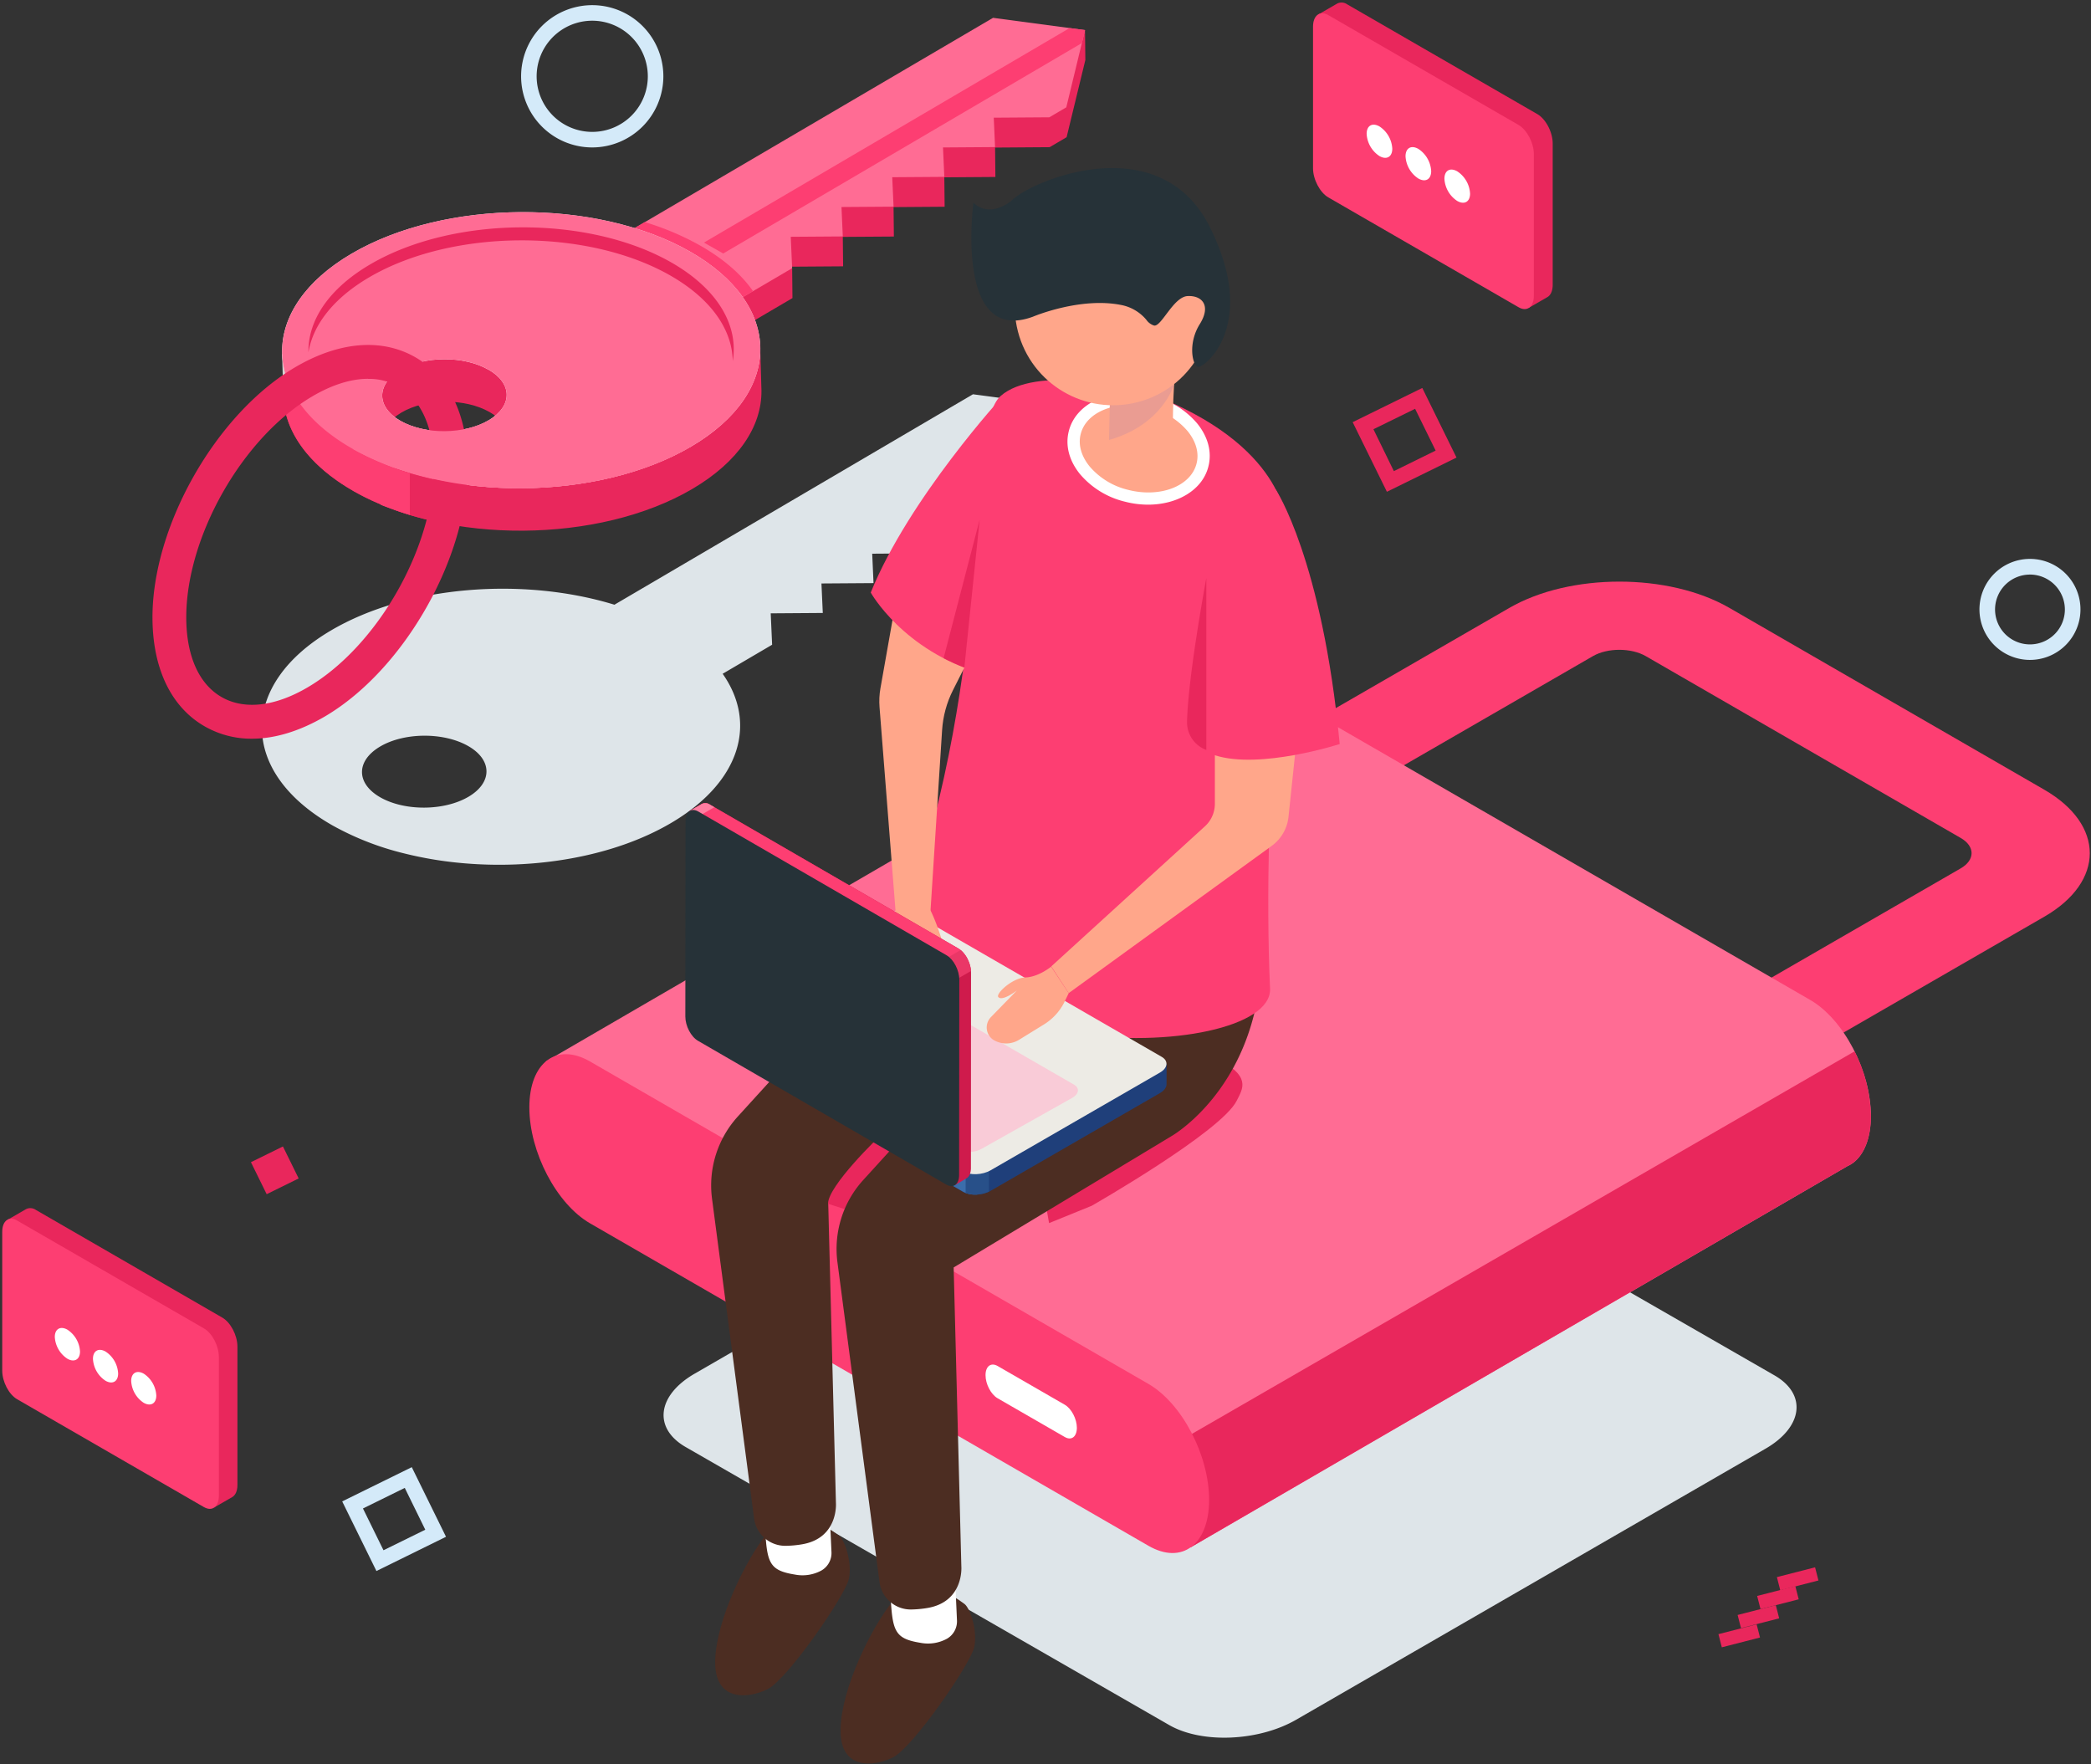 <svg xmlns="http://www.w3.org/2000/svg" width="544" height="459" fill="none"  xmlns:v="https://vecta.io/nano"><rect width="100%" height="100%" fill="#333333" stroke="none"/><style><![CDATA[.B{fill:#e9275c}.C{fill:#fd3e72}.D{fill:#fff}.E{fill:#ffa68a}.F{fill:#ff6c94}.G{fill:#4c2d22}]]></style><g class="B"><path d="M473.093 411.172l-.878-3.423-9.935 2.547.878 3.423 9.935-2.547z"/><path d="M467.956 416.074l-.876-3.423-9.936 2.546.877 3.423 9.935-2.546z"/><path d="M462.875 421.023l-.876-3.422-9.936 2.545.877 3.423 9.935-2.546zm-4.987 4.989l-.878-3.422-9.935 2.547.878 3.423 9.935-2.548z"/></g><path d="M253.13 102.572l-93.279 54.75c-23.645-7.256-53.78-5.015-73.665 6.651-24.192 14.191-24.032 36.93.358 50.786 5.771 3.203 11.942 5.624 18.352 7.197a97.72 97.72 0 0 0 14.6 2.519c19.404 1.891 40.106-1.57 55.028-10.33 18.082-10.606 22.549-25.98 13.483-38.857l12.87-7.556-.365-8.169 13.548-.095-.35-7.672 13.549-.095-.343-7.65 13.548-.095-.343-7.65 13.549-.095-.343-7.651 14.461-.102 4.38-2.591 4.869-20.09-23.907-3.205zM121.869 207.291c-6.3 3.694-16.549 3.767-22.9.16s-6.388-9.49-.095-13.22 16.549-3.767 22.9-.161 6.387 9.527.095 13.221zm182.288 241.477L178.356 376.44c-8.468-4.891-7.409-13.432 2.373-19.075l122.099-70.496c9.782-5.651 24.572-6.264 33.048-1.373l125.8 72.329c8.468 4.891 7.41 13.432-2.372 19.074l-122.1 70.504c-9.782 5.643-24.572 6.256-33.047 1.365z" fill="#dee5e9"/><path d="M451.646 284.773L429.9 272.217l80.19-46.297c3.789-2.19 3.789-5.745 0-7.927l-81.928-47.297c-3.789-2.19-9.95-2.19-13.738 0L334.24 217l-21.746-12.556 80.19-46.297c15.783-9.11 41.457-9.11 57.239 0l81.921 47.297c15.783 9.11 15.783 23.937 0 33.047l-80.198 46.282z" class="C"/><path d="M486.73 290.307c0-11.629-7.066-25.134-15.79-30.171l-145.27-83.885c-3.905-2.255-7.475-2.416-10.22-.876L141.951 276.181l167.754 126.407 170.908-99.192c.534-.236 1.041-.53 1.511-.876 2.854-2.169 4.606-6.403 4.606-12.213z" class="F"/><path d="M309.705 402.588l170.908-99.193c.534-.235 1.041-.529 1.511-.875 2.854-2.19 4.621-6.403 4.621-12.213-.133-5.847-1.588-11.587-4.256-16.79L287.667 385.98l22.038 16.608z" class="B"/><path d="M298.777 402.143l-145.27-83.884c-8.724-5.037-15.79-18.543-15.79-30.171s7.066-16.973 15.79-11.936l145.27 83.884c8.723 5.037 15.79 18.542 15.79 30.171 0 11.622-7.067 16.966-15.79 11.936z" class="C"/><path d="M277.016 373.848l-17.469-10.074c-1.738-1-3.147-3.694-3.147-6.016s1.409-3.379 3.147-2.379l17.469 10.074c1.737 1 3.146 3.693 3.146 6.015-.022 2.321-1.409 3.387-3.146 2.38z" class="D"/><path d="M145.856 78.461l29.85 16.958 30.463-17.87-.08-7.775-.263.153-.022-.547 13.542-.095-.081-7.658 13.286-.088-.08-7.658 13.286-.095-.08-7.65 13.286-.095-.081-7.65 14.199-.102 4.409-2.592 4.876-20.09-.087-7.774-2.351 7.446-21.491-2.869-112.581 66.05z" class="B"/><path d="M175.626 87.644l30.462-17.87-.365-8.169 13.542-.095-.343-7.65 13.549-.095-.343-7.658 13.548-.095-.343-7.65 13.542-.095-.336-7.65L273 30.514l4.41-2.591 4.869-20.09-23.922-3.197-112.581 66.05 29.85 16.958z" class="F"/><path d="M195.913 75.745c-3.066-4.38-7.673-8.424-13.87-11.928a71.39 71.39 0 0 0-14.301-6.037L145.74 70.686l29.849 16.958 20.324-11.899zm85.548-64.54l.818-3.373-4.015-.533-95.119 55.809 5.015 2.84 93.301-54.743z" class="C"/><path d="M73.711 102.989l-.329-11.053 3.533 7.461-3.205 3.592z" fill="#d3d1d0"/><path d="M92.1 127.845c24.39 13.87 63.773 13.578 87.965-.613 12.132-7.118 18.133-16.381 18.038-25.594l-.336-11.68-1.986 2.19c-2.81-5.774-8.154-11.205-16.06-15.702-24.389-13.87-63.772-13.578-87.965.613s-24.046 36.938.343 50.786zm35.229-20.674c6.351 3.607 6.388 9.49.095 13.221s-16.549 3.766-22.9.16-6.387-9.49-.095-13.22 16.571-3.76 22.9-.153v-.008z" class="B"/><path d="M91.8 116.8c24.389 13.87 63.773 13.578 87.965-.613s24.032-36.931-.358-50.786-63.773-13.578-87.965.613-24.061 36.938.358 50.786zm35.23-20.673c6.351 3.606 6.387 9.49.095 13.22s-16.549 3.767-22.9.161-6.388-9.49-.095-13.221 16.52-3.76 22.871-.153l.029-.007z" fill="#f3f3f3"/><path d="M120.044 122.83c-5.366.839-11.301.109-15.528-2.293-4.555-2.584-5.84-6.358-3.898-9.65l-11.045-8.76-11.49-12.98c-8.899 13.002-4.212 28.317 14.016 38.69 8.03 4.57 17.053 7.162 27.273 8.666l.672-13.673z" class="C"/><path d="M91.8 116.8a74.27 74.27 0 0 0 18.352 7.198 97.85 97.85 0 0 0 14.6 2.519c19.403 1.89 40.106-1.57 55.027-10.33 24.193-14.191 24.032-36.931-.357-50.786s-63.773-13.578-87.965.613-24.075 36.938.343 50.786zm35.23-20.673c6.351 3.606 6.387 9.49.095 13.22s-16.55 3.767-22.901.161-6.387-9.49-.094-13.221 16.519-3.76 22.87-.153l.03-.007z" class="F"/><path d="M80.244 91.638c1.19-7.081 6.431-13.994 15.775-19.476 21.52-12.629 56.56-12.87 78.263-.547 10.782 6.125 16.228 14.206 16.352 22.331 1.548-9.227-3.818-18.732-16.06-25.711-21.696-12.33-56.736-12.081-78.263.547C85.457 75.14 80.12 83.41 80.244 91.638zM65.571 192.18a24.41 24.41 0 0 1-12.206-3.146c-8.76-4.957-13.6-14.929-13.695-28.069-.168-23.966 16.513-53.334 37.186-65.459 11.33-6.643 22.374-7.577 31.113-2.613a24.45 24.45 0 0 1 9.052 9.052c3.029 5.168 4.591 11.563 4.642 19.016.168 23.966-16.512 53.334-37.186 65.459-6.548 3.811-12.957 5.76-18.907 5.76zm30.178-93.63c-4.38 0-9.308 1.526-14.439 4.533-18.25 10.71-32.989 36.646-32.85 57.816.066 9.863 3.351 17.134 9.242 20.477s13.819 2.445 22.323-2.548c18.25-10.709 32.989-36.646 32.85-57.816-.036-5.84-1.226-10.869-3.438-14.6-1.352-2.429-3.341-4.442-5.753-5.824s-5.156-2.079-7.935-2.016v-.022z" class="B"/><g class="F"><path d="M107.232 117.983l17.359 4.256 2.497-12.885c-6.3 3.694-16.549 3.767-22.9.161l3.044 8.468z"/><path d="M91.8 116.8a74.31 74.31 0 0 0 18.352 7.198c4.796 1.207 9.677 2.049 14.6 2.518 19.403 1.891 40.106-1.569 55.027-10.329l-70.715-1.584L91.8 116.8z"/></g><path d="M117.897 125.75a102.59 102.59 0 0 1-15.33-3.957v10.848a84.16 84.16 0 0 0 15.17 3.891c16.162 2.117.16-10.782.16-10.782z" class="B"/><path d="M106.619 123.078a71.88 71.88 0 0 1-10.001-3.694c-9.49-4.431 2.504 11.98 2.504 11.98s3.226 1.284 7.497 2.598v-10.884z" class="C"/><path d="M246.611 414.435s-8.913-4.496-14.388 2.19-13.293 22.492-13.542 33.164 8.447 9.957 13.615 7.424 20.257-24.418 21.17-28.703-1.066-10.082-2.526-11.213-4.329-2.862-4.329-2.862z" class="G"/><path d="M248.553 412.29l.416 9.234c.05.963-.167 1.922-.626 2.769s-1.145 1.552-1.98 2.035a10.28 10.28 0 0 1-6.877 1.066c-6.716-1.081-7.3-3.001-7.789-12.228s16.856-2.876 16.856-2.876z" class="D"/><path d="M213.987 396.682s-8.913-4.496-14.381 2.19-13.3 22.528-13.541 33.172 8.446 9.957 13.614 7.424 20.258-24.419 21.17-28.704-1.08-10.089-2.525-11.22-4.337-2.862-4.337-2.862z" class="G"/><path d="M215.9 394.536l.416 9.235a5.23 5.23 0 0 1-.626 2.768c-.46.848-1.145 1.552-1.98 2.035a10.28 10.28 0 0 1-6.877 1.066c-6.716-1.081-7.3-3.001-7.789-12.228s16.856-2.876 16.856-2.876z" class="D"/><path d="M295.47 225.03c-2.635-42.917-46.479 6.315-46.479 6.315l-30.003 29.411-27.01 29.682c-2.611 2.861-4.567 6.257-5.73 9.951a26.62 26.62 0 0 0-1.008 11.438l10.95 83.22c.262 1.983 1.242 3.802 2.753 5.112s3.452 2.021 5.452 1.998a27.93 27.93 0 0 0 4.052-.357c9.752-1.519 9.03-10.79 9.03-10.79l-2.001-77.84 56.743-34.208s25.872-11.015 23.251-53.932z" class="G"/><path d="M237.135 298.468l-8.095-2.964c-.19 0-13.724 13.096-13.608 17.673l6.074 1.949 15.25-14.804.379-1.854zm46.881 15.228s33.719-19.257 37.734-27.346c1.584-3.161 4.037-6.467-5.804-11.242l-44.967 32.055 1.949 11.037 11.088-4.504z" class="B"/><path d="M328.072 241.586c-2.811-42.902-46.48 6.315-46.48 6.315l-30.003 29.411-27.01 29.682a26.64 26.64 0 0 0-5.716 9.958c-1.158 3.695-1.497 7.599-.992 11.438l10.95 83.22c.262 1.984 1.242 3.802 2.753 5.112a8.19 8.19 0 0 0 5.452 1.999 27.92 27.92 0 0 0 4.051-.358c9.753-1.519 9.031-10.79 9.031-10.79l-2.001-77.839 56.743-34.208s25.791-14.71 23.222-53.94z" class="G"/><path d="M302.135 103.617c33.237 13.782 32.572 33.426 32.572 33.426s-6.511 72.03-4.285 120.129c.927 20.112-106.843 21.645-90.768-32.003 18.98-63.254 11.848-114.464 20.717-122.187s33.164-2.928 41.764.635z" class="C"/><path d="M312.808 121.014c1.738-6.746-4.286-14.129-13.453-16.49s-18.007 1.195-19.745 7.942 4.286 14.129 13.454 16.49 18.007-1.195 19.744-7.942z" class="E"/><path d="M298.689 131.291a24.08 24.08 0 0 1-6.008-.774c-4.55-1.084-8.639-3.584-11.68-7.139-2.868-3.519-3.912-7.527-2.92-11.293 1.95-7.585 11.68-11.68 21.681-9.089 4.551 1.084 8.641 3.584 11.68 7.139 2.869 3.519 3.913 7.527 2.92 11.294-1.547 6.044-8.037 9.862-15.673 9.862zm-5-25.893c-6.176 0-11.337 2.869-12.52 7.482-.73 2.76.117 5.782 2.329 8.49 2.604 3.023 6.097 5.146 9.979 6.066 8.308 2.132 16.294-.912 17.812-6.803.73-2.76-.117-5.782-2.329-8.49-2.603-3.024-6.096-5.147-9.979-6.066-1.728-.448-3.507-.676-5.292-.679z" class="D"/><path d="M288.812 102.12s.285 1.336-.284 11.862c-.183 3.315 11.409 6.403 14.41 3.41s1.796-6.118 2.518-17.382-16.644 2.11-16.644 2.11z" class="E"/><path d="M305.449 100.01s-2.854 10.446-16.928 14.454l.211-9.49 16.717-4.964z" fill="#ea9c92"/><path d="M296.007 104.613c13.681-3.538 21.903-17.497 18.365-31.178s-17.497-21.903-31.178-18.365-21.903 17.497-18.365 31.178 17.497 21.903 31.178 18.365z" class="E"/><path d="M268.723 82.395s12.271-5.212 23.031-3.037c2.549.502 4.847 1.869 6.504 3.869a3.84 3.84 0 0 0 1.971 1.46c1.906.431 5.037-7.49 8.76-7.665s6.184 2.445 3.147 7.3-2.015 10.322-.613 11.103 16.242-10.592 3.153-36.5-46.362-11.972-51.538-6.709c0 0-5.453 4.752-9.884.526-.015-.066-4.986 37.157 15.469 29.653z" fill="#263238"/><path d="M316.063 189.669v19.462a7.92 7.92 0 0 1-.678 3.191c-.445 1.006-1.094 1.907-1.906 2.649l-39.982 36.448 4.541 6.95 52.801-38.296a10.73 10.73 0 0 0 4.38-7.563l3.569-33.945-22.725 11.104z" class="E"/><path d="M331.89 127.312s12.132 18.25 16.651 66.255c0 0-20.717 6.702-32.478 2.92s15.827-69.175 15.827-69.175z" class="C"/><path d="M313.844 150.373s-4.752 25.411-5.015 37.361a7.62 7.62 0 0 0 1.319 4.493c.9 1.322 2.193 2.327 3.696 2.873v-44.727z" class="B"/><path d="M303.5 276.751l-8.84-1.168-57.043-32.938c-1.832-1.059-5.022-.92-7.132.299l-40.42 23.36-5.343-.73v5.322c.004.397.121.785.339 1.117s.525.596.887.759l64.649 37.325c1.832 1.058 5.022.92 7.132-.299l44.019-25.404c1.19-.687 1.781-1.57 1.745-2.402l.007-5.241z" fill="#1f3f7a"/><path d="M260.612 255.938l-4.051-2.343h-44.53l-21.966 12.673-5.343-.73v5.321a2.08 2.08 0 0 0 1.226 1.876l64.649 37.325c1.127.572 2.392.812 3.65.694l6.365-54.816z" fill="#3b6dab"/><path d="M187.065 265.91l-2.373-.314v5.321c.004.398.122.785.339 1.118a2.09 2.09 0 0 0 .888.758l1.139.657.007-7.54z" fill="#5793ce"/><path d="M251.225 310.382a8.28 8.28 0 0 0 6.059-.38v-9.052h-6.059v9.432z" fill="#285089"/><path d="M250.575 304.768l-64.649-37.325c-1.832-1.059-1.598-2.92.511-4.117l44.019-25.404c2.11-1.219 5.307-1.351 7.132-.3l64.649 37.325c1.833 1.059 1.599 2.92-.511 4.118l-44.019 25.404c-2.109 1.219-5.307 1.35-7.132.299z" fill="#edebe5"/><path d="M249.48 299.11l-53.75-31.011c-1.518-.876-1.329-2.409.423-3.423l23.587-13.264c1.759-1.015 4.38-1.124 5.935-.248l53.735 31.01c1.518.876 1.329 2.409-.423 3.424L255.4 298.862c-1.744 1.014-4.402 1.124-5.92.248z" fill="#f9cbd7"/><g class="E"><path d="M232.96 236.71l-.672 4.46c-.569 3.801-.471 7.673.292 11.439l.796 3.928c.219 1.084.759 2.078 1.549 2.852a5.52 5.52 0 0 0 2.882 1.491 3.05 3.05 0 0 0 1.24-.031c.407-.095.79-.272 1.125-.521s.616-.565.825-.927.34-.763.387-1.178l1.066-9.534s2.438 3.198 3.65 3.198-1.321-9.549-3.978-14.958-9.162-.219-9.162-.219z"/><path d="M254.875 165.798l-6.935 13.731c-1.641 3.245-2.607 6.789-2.84 10.417l-3.015 46.961-9.125-.219-4.139-52.735c-.129-1.629-.05-3.267.233-4.876l4.731-26.74 21.09 13.461z"/></g><path d="M248.385 308.352l-5.417-7.073-56.998-33.011c-1.825-1.058-3.307-3.891-3.307-6.329l.051-46.669-3.314-4.278 3.081-1.781c.346-.193.74-.283 1.136-.26a2.08 2.08 0 0 1 1.097.391l64.605 37.406c1.825 1.058 3.307 3.891 3.307 6.329l-.029 50.793c0 1.373-.475 2.329-1.212 2.708l-3 1.774z" fill="#cf1b4c"/><path d="M208.965 281.59l-4.015-2.343-22.229-38.617v-25.36l-3.321-4.278 3.081-1.781c.346-.193.74-.283 1.136-.26a2.08 2.08 0 0 1 1.097.391l64.605 37.406c1.068.697 1.913 1.685 2.439 2.847l-42.793 31.995z" class="C"/><path d="M180.86 212.89l-1.46-1.898 3.081-1.781c.346-.193.74-.283 1.136-.26a2.08 2.08 0 0 1 1.097.391l1.139.657-4.993 2.891z" fill="#fe7ea1"/><path d="M249.933 247.156c1.556 1.406 2.522 3.349 2.701 5.439l-6.315 3.65-3.022-5.256 6.636-3.833z" fill="#ea3767"/><path d="M246.275 248.528l-64.605-37.405c-1.825-1.058-3.314.059-3.314 2.497l-.058 50.83c0 2.438 1.46 5.27 3.307 6.329l64.605 37.405c1.825 1.058 3.314-.058 3.314-2.497l.051-50.822c0-2.446-1.475-5.278-3.3-6.337z" fill="#263238"/><path d="M278.037 258.384l-1.036 2.146c-1.193 2.47-3.067 4.547-5.402 5.986l-6.417 3.957a6.39 6.39 0 0 1-6.57.153l-.219-.131c-.47-.321-.863-.741-1.152-1.231s-.465-1.038-.517-1.604.021-1.137.215-1.672a3.86 3.86 0 0 1 .906-1.421l6.709-6.891s-3.767 2.92-4.825 1.723c-.774-.855 3.65-5.008 7.052-5.11s6.686-2.804 6.686-2.804l4.57 6.899z" class="E"/><path d="M261.036 102.879s-24.586 26.747-34.5 51.282c0 0 8.41 15.148 28.981 21.09s5.519-72.372 5.519-72.372z" class="C"/><path d="M250.889 173.667l3.986-38.493-9.388 36.062c1.755.909 3.558 1.72 5.402 2.431z" class="B"/><path d="M154.076 38.355a18.5 18.5 0 0 1-10.281-3.119 18.51 18.51 0 0 1-7.869-18.997c.714-3.59 2.477-6.887 5.065-9.475s5.885-4.351 9.475-5.065a18.5 18.5 0 0 1 18.997 7.869 18.51 18.51 0 0 1 3.119 10.281 18.52 18.52 0 0 1-18.506 18.506zm0-32.967a14.46 14.46 0 0 0-13.36 8.927c-1.095 2.642-1.381 5.55-.823 8.355s1.935 5.382 3.958 7.404a14.46 14.46 0 0 0 24.687-10.226c-.004-3.834-1.529-7.51-4.24-10.221a14.48 14.48 0 0 0-10.222-4.24zm374.045 166.293a13.14 13.14 0 0 1-7.3-2.214c-2.161-1.444-3.845-3.496-4.84-5.897s-1.255-5.043-.748-7.592a13.14 13.14 0 0 1 3.597-6.728c1.837-1.838 4.179-3.089 6.727-3.596s5.191-.247 7.592.748a13.13 13.13 0 0 1 5.897 4.839 13.14 13.14 0 0 1-10.925 20.44zm0-22.199a9.08 9.08 0 0 0-5.045 1.531 9.07 9.07 0 0 0-3.345 4.075c-.687 1.659-.867 3.485-.517 5.247a9.08 9.08 0 0 0 12.382 6.618 9.08 9.08 0 0 0 4.076-3.344c.998-1.494 1.53-3.25 1.53-5.046a9.1 9.1 0 0 0-9.081-9.088v.007zM97.932 408.713l-8.906-18.112 18.104-8.906 8.906 18.112-18.104 8.906zm-3.504-16.272l5.344 10.87 10.87-5.344-5.336-10.877-10.877 5.351z" fill="#d4eaf9"/><path d="M360.82 127.94l-8.906-18.112 18.111-8.898 8.906 18.111-18.111 8.899zm-3.504-16.272l5.314 10.899 10.87-5.344-5.344-10.869-10.84 5.314zM73.61 298.258l-8.327 4.094 4.094 8.326 8.326-4.094-4.093-8.326zM399.962 29.69L350.468 1.117a2.53 2.53 0 0 0-1.249-.449c-.45-.036-.9.049-1.306.245l-4.803 2.774 3.372 1.234v36.004c0 2.92 1.782 6.336 3.979 7.607l47.304 27.309v4.227l4.847-2.796c.818-.496 1.343-1.599 1.343-3.175V37.296c-.014-2.927-1.795-6.336-3.993-7.607z" class="B"/><path d="M395.071 79.928l-49.494-28.572c-2.19-1.27-3.978-4.679-3.978-7.607V6.942c0-2.92 1.781-4.278 3.978-3.008l49.494 28.572c2.19 1.27 3.979 4.679 3.979 7.607v36.799c.007 2.935-1.782 4.307-3.979 3.015z" class="C"/><path d="M362.221 38.676c0 2.132-1.46 2.993-3.336 1.927-.971-.634-1.779-1.487-2.359-2.492a7.38 7.38 0 0 1-.977-3.289c0-2.132 1.46-2.993 3.336-1.927a7.39 7.39 0 0 1 2.359 2.492 7.38 7.38 0 0 1 .977 3.289zm10.118 5.84c0 2.132-1.46 2.993-3.336 1.927a7.39 7.39 0 0 1-2.359-2.492 7.38 7.38 0 0 1-.977-3.289c0-2.132 1.46-2.993 3.336-1.927.971.634 1.78 1.488 2.359 2.492a7.38 7.38 0 0 1 .977 3.289zm10.118 5.84c0 2.132-1.46 2.993-3.336 1.927-.971-.634-1.78-1.488-2.359-2.492s-.915-2.131-.977-3.29c0-2.132 1.46-2.993 3.336-1.927a7.39 7.39 0 0 1 3.336 5.782z" class="D"/><path d="M57.833 342.786L9.31 314.754c-.362-.255-.786-.408-1.228-.444s-.885.047-1.283.24l-4.708 2.723 3.285 1.197v35.361c0 2.877 1.752 6.22 3.906 7.468l46.406 26.791v4.11l4.76-2.737c.803-.489 1.321-1.57 1.321-3.117v-36.099c-.029-2.876-1.774-6.227-3.935-7.461z" class="B"/><path d="M53.037 392.069L4.485 364.037c-2.19-1.249-3.905-4.585-3.905-7.461V320.47c0-2.876 1.752-4.197 3.905-2.92l48.552 28.032c2.19 1.249 3.905 4.585 3.905 7.461v36.106c0 2.847-1.745 4.168-3.905 2.92z" class="C"/><path d="M20.815 351.597c0 2.088-1.46 2.92-3.278 1.891a7.25 7.25 0 0 1-3.278-5.672c0-2.088 1.46-2.92 3.278-1.891.954.621 1.747 1.459 2.317 2.444s.899 2.092.961 3.228zm9.921 5.731c0 2.088-1.46 2.92-3.278 1.891a7.25 7.25 0 0 1-2.321-2.462 7.24 7.24 0 0 1-.95-3.247c0-2.088 1.46-2.92 3.278-1.891a7.25 7.25 0 0 1 2.321 2.462 7.24 7.24 0 0 1 .95 3.247zm9.927 5.73c0 2.088-1.46 2.92-3.278 1.891-.951-.624-1.741-1.464-2.306-2.451s-.891-2.092-.95-3.228c0-2.088 1.46-2.92 3.278-1.891.95.625 1.741 1.464 2.306 2.451a7.26 7.26 0 0 1 .95 3.228z" class="D"/></svg>